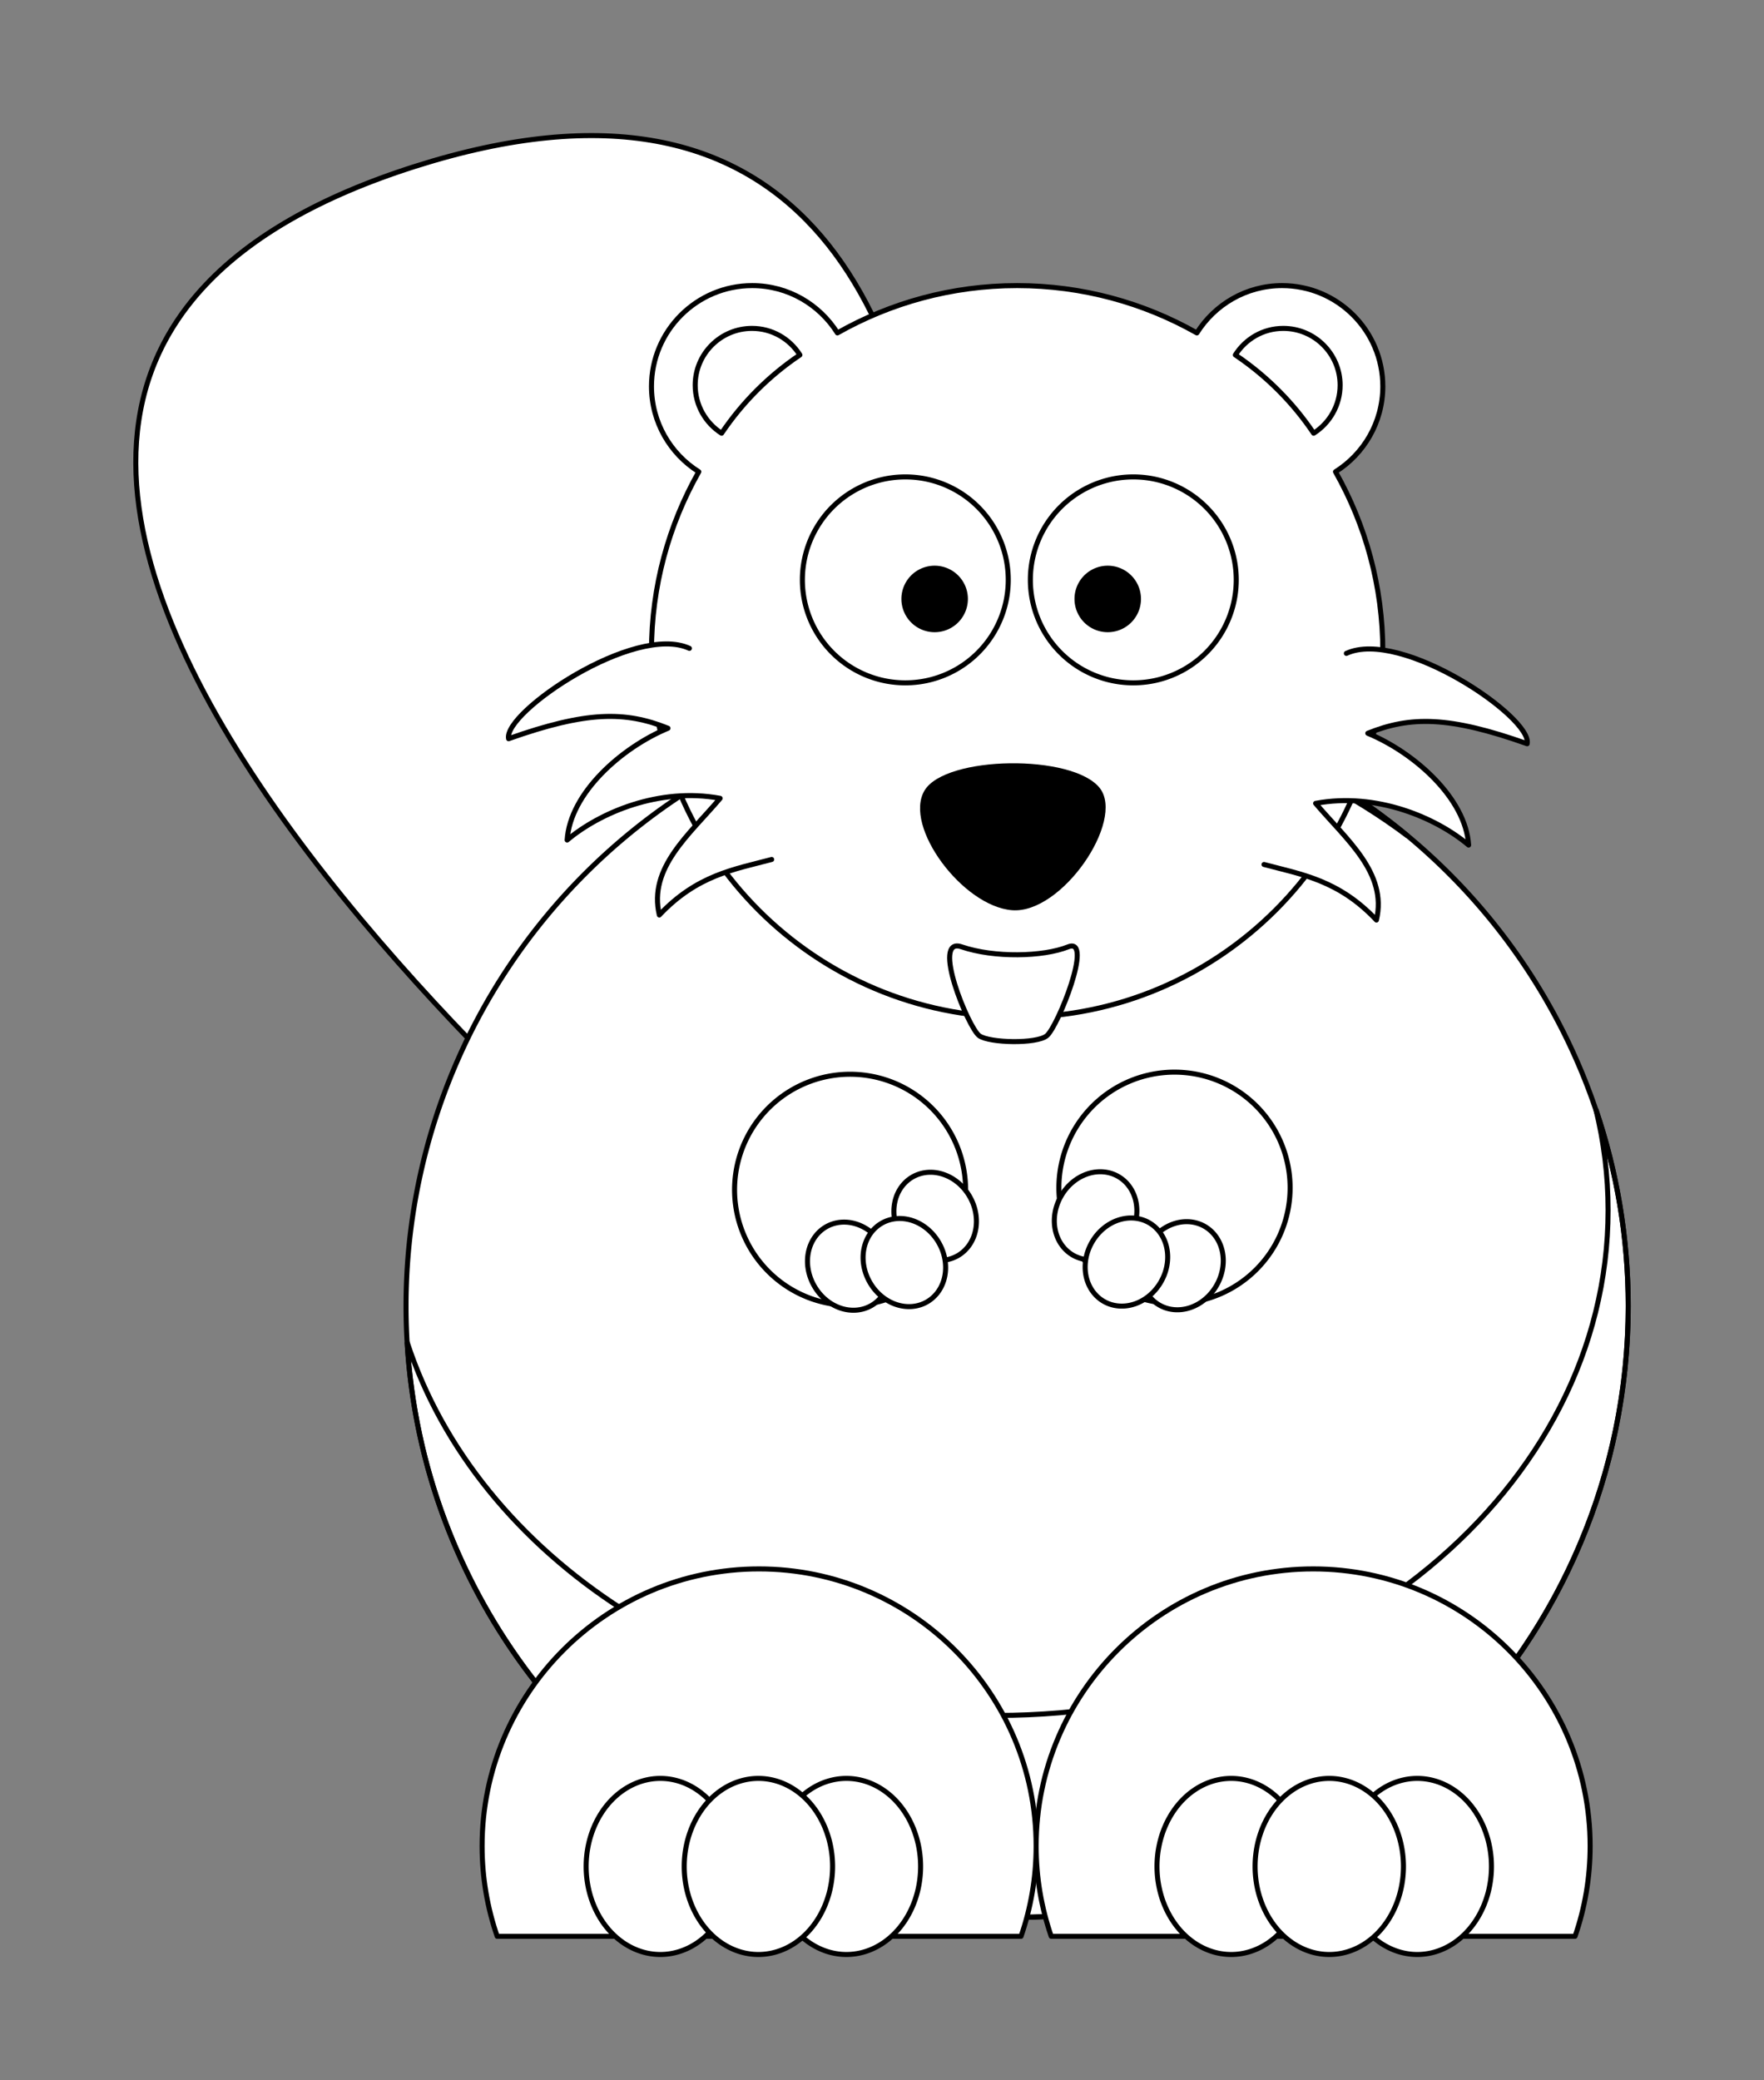 <?xml version="1.0" encoding="UTF-8" standalone="no"?>
<!-- Created with Inkscape (http://www.inkscape.org/) -->

<svg
   xmlns:dc="http://purl.org/dc/elements/1.1/"
   xmlns:cc="http://creativecommons.org/ns#"
   xmlns:rdf="http://www.w3.org/1999/02/22-rdf-syntax-ns#"
   xmlns:svg="http://www.w3.org/2000/svg"
   xmlns="http://www.w3.org/2000/svg"
   xmlns:sodipodi="http://sodipodi.sourceforge.net/DTD/sodipodi-0.dtd"
   xmlns:inkscape="http://www.inkscape.org/namespaces/inkscape"
   id="svg2"
   viewBox="0 0 701.462 826.988"
   version="1.0"
   inkscape:version="0.92.3 (2405546, 2018-03-11)"
   sodipodi:docname="lemmling-Cartoon-beaver.adapted.svg"
   width="701.462"
   height="826.988">
  <rect x="0" y="0" width="701.462" height="826.988" fill="#808080" stroke="none"/>
  <defs
     id="defs42" />
  <sodipodi:namedview
     pagecolor="#ffffff"
     bordercolor="#666666"
     borderopacity="1"
     objecttolerance="10"
     gridtolerance="10"
     guidetolerance="10"
     inkscape:pageopacity="0"
     inkscape:pageshadow="2"
     inkscape:window-width="2560"
     inkscape:window-height="1373"
     id="namedview40"
     showgrid="false"
     inkscape:zoom="1.4268648"
     inkscape:cx="350.73083"
     inkscape:cy="413.49399"
     inkscape:window-x="-9"
     inkscape:window-y="-9"
     inkscape:window-maximized="1"
     inkscape:current-layer="layer1"
     fit-margin-top="50"
     fit-margin-left="50"
     fit-margin-right="50"
     fit-margin-bottom="50" />
  <g
     id="layer1"
     transform="matrix(2,0,0,2,-326.456,-604.732)">
    <path
       id="path3223"
       style="fill:#ffffff;fill-rule:evenodd;stroke:#000000;stroke-width:1;stroke-linejoin:round;fill-opacity:1;stroke-miterlimit:4;stroke-dasharray:none"
       d="m 305.14,553.93 c 0,0 -212.64,-169.77 -59.4,-218.49 153.44,-48.79 93.34,210.01 93.34,210.01 z"
       inkscape:connector-curvature="0" />
    <path
       id="path2385"
       style="fill:#ffffff;stroke:#000000;stroke-width:1;stroke-linecap:round;stroke-linejoin:round;fill-opacity:1;stroke-miterlimit:4;stroke-dasharray:none"
       d="m 513.69,561.96 a 121.5,121.5 0 1 1 -243,0 121.5,121.5 0 1 1 243,0 z"
       transform="translate(-26.731)"
       inkscape:connector-curvature="0" />
    <path
       id="path3242"
       style="fill:#ffffff;fill-opacity:1;stroke-width:2.137;stroke-miterlimit:4;stroke-dasharray:none"
       d="m 440.04,422.84 a 49.105,49.105 0 1 1 -98.21,0 49.105,49.105 0 1 1 98.21,0 z"
       transform="matrix(0.468,-6.2367e-8,6.2367e-8,0.468,153.19,346.49)"
       inkscape:connector-curvature="0" />
    <path
       id="path3276"
       style="fill:none;fill-opacity:0.314;stroke:#000000;stroke-width:1;stroke-miterlimit:4;stroke-dasharray:none;stroke-opacity:1"
       d="m 365.46,440.47 c -12.93,0 -25.38,2.04 -37.07,5.78 10.52,-2.46 21.61,-3.78 33.07,-3.78 31.43,0 60.1,9.88 81.68,26.09 -21.06,-17.54 -48.15,-28.09 -77.68,-28.09 z m 115.06,82.37 c 1.59,6.49 2.44,13.19 2.44,20.07 0,55.44 -54.44,100.43 -121.5,100.43 -56.09,0 -103.31,-31.46 -117.28,-74.18 1.453,24.896 10.414,47.787 24.651,66.44 22.201,29.089 57.232,47.87 96.629,47.87 67.06,0 121.5,-54.43 121.5,-121.5 0,-13.68 -2.26,-26.85 -6.44,-39.13 z"
       inkscape:connector-curvature="0"
       sodipodi:nodetypes="scscscsscsssc" />
    <path
       id="path2479"
       style="fill:#ffffff;fill-opacity:1;stroke:#000000;stroke-width:1;stroke-linecap:round;stroke-linejoin:round;stroke-miterlimit:4;stroke-dasharray:none"
       d="m 312.792,359.135 c -11.055,0 -20.031,8.976 -20.031,20.031 0,7.155 3.758,13.426 9.407,16.969 -5.972,10.554 -9.407,22.735 -9.407,35.719 0,40.136 32.549,72.716 72.689,72.716 40.13,0 72.72,-32.58 72.72,-72.716 0,-12.984 -3.44,-25.165 -9.41,-35.719 5.64,-3.545 9.41,-9.824 9.41,-16.969 0,-11.055 -8.98,-20.031 -20.03,-20.031 -7.15,0 -13.4,3.771 -16.94,9.406 -10.56,-5.979 -22.76,-9.406 -35.75,-9.406 -12.99,0 -25.16,3.43 -35.72,9.406 -3.55,-5.635 -9.79,-9.406 -16.938,-9.406 z"
       inkscape:connector-curvature="0" />
    <path
       id="path3163"
       style="fill:#ffffff;fill-opacity:1;stroke:#000000;stroke-width:1;stroke-linecap:round;stroke-linejoin:round;stroke-miterlimit:4;stroke-dasharray:none"
       d="m 424.33,614.22 c -30.4,0 -55.09,24.69 -55.09,55.09 0,6.29 1.06,12.31 3,17.94 h 104.15 c 1.95,-5.63 3,-11.65 3,-17.94 0,-30.4 -24.65,-55.09 -55.06,-55.09 z"
       inkscape:connector-curvature="0" />
    <path
       id="path3165"
       style="fill:#ffffff;fill-opacity:1;stroke:#000000;stroke-width:1;stroke-linecap:round;stroke-linejoin:round;stroke-miterlimit:4;stroke-dasharray:none"
       d="m 314.14,614.22 c -30.4,0 -55.06,24.69 -55.06,55.09 0,6.29 1.06,12.31 3,17.94 h 104.16 c 1.94,-5.63 3,-11.65 3,-17.94 0,-30.4 -24.69,-55.09 -55.1,-55.09 z"
       inkscape:connector-curvature="0" />
    <path
       id="path3177"
       style="fill:#ffffff;stroke:#000000;stroke-width:0.462;stroke-linecap:round;stroke-linejoin:round;stroke-miterlimit:4;stroke-dasharray:none"
       d="m 371.42,413.4 a 9.445,9.445 0 1 1 -18.89,0 9.445,9.445 0 1 1 18.89,0 z"
       transform="matrix(2.167,0,0,2.167,-441.17,-478.21)"
       inkscape:connector-curvature="0" />
    <path
       id="path3179"
       style="fill:#ffffff;stroke:#000000;stroke-width:0.462;stroke-linecap:round;stroke-linejoin:round;stroke-miterlimit:4;stroke-dasharray:none"
       d="m 371.42,413.4 a 9.445,9.445 0 1 1 -18.89,0 9.445,9.445 0 1 1 18.89,0 z"
       transform="matrix(2.167,0,0,2.167,-395.84,-478.21)"
       inkscape:connector-curvature="0" />
    <path
       id="path3183"
       style="fill:#000000;stroke-width:1;stroke-miterlimit:4;stroke-dasharray:none"
       d="m 377.08,426.93 a 6.61,6.61 0 1 1 -13.22,0 6.61,6.61 0 1 1 13.22,0 z"
       transform="translate(13.006,-5.511)"
       inkscape:connector-curvature="0" />
    <path
       id="path3192"
       style="fill:#000000;fill-rule:evenodd;stroke-width:1;stroke-miterlimit:4;stroke-dasharray:none"
       d="m 347.04,459.51 c 4.14,-6.99 29.55,-7.32 34.87,-0.48 5.04,6.51 -7.58,25.02 -17.44,24.26 -9.82,-0.75 -21.66,-16.65 -17.43,-23.78 z"
       inkscape:connector-curvature="0" />
    <path
       id="path3220"
       style="fill:#ffffff;fill-opacity:1;stroke:#000000;stroke-width:1;stroke-linecap:round;stroke-linejoin:round;stroke-miterlimit:4;stroke-dasharray:none"
       d="m 309.27,673.36 a 14.75,17.5 0 1 1 -29.5,0 14.75,17.5 0 1 1 29.5,0 z"
       inkscape:connector-curvature="0" />
    <path
       id="path3224"
       style="fill:#ffffff;fill-opacity:1;stroke:#000000;stroke-width:1;stroke-linecap:round;stroke-linejoin:round;stroke-miterlimit:4;stroke-dasharray:none"
       d="m 346.27,673.36 a 14.75,17.5 0 1 1 -29.5,0 14.75,17.5 0 1 1 29.5,0 z"
       inkscape:connector-curvature="0" />
    <path
       id="path3222"
       style="fill:#ffffff;fill-opacity:1;stroke:#000000;stroke-width:1;stroke-linecap:round;stroke-linejoin:round;stroke-miterlimit:4;stroke-dasharray:none"
       d="m 328.77,673.36 a 14.75,17.5 0 1 1 -29.5,0 14.75,17.5 0 1 1 29.5,0 z"
       inkscape:connector-curvature="0" />
    <path
       id="path3226"
       style="fill:#ffffff;fill-opacity:1;stroke:#000000;stroke-width:1;stroke-linecap:round;stroke-linejoin:round;stroke-miterlimit:4;stroke-dasharray:none"
       d="m 422.772,673.36 a 14.75,17.5 0 1 1 -29.5,0 14.75,17.5 0 1 1 29.5,0 z"
       inkscape:connector-curvature="0" />
    <path
       id="path3228"
       style="fill:#ffffff;fill-opacity:1;stroke:#000000;stroke-width:1;stroke-linecap:round;stroke-linejoin:round;stroke-miterlimit:4;stroke-dasharray:none"
       d="m 459.772,673.36 a 14.75,17.5 0 1 1 -29.5,0 14.75,17.5 0 1 1 29.5,0 z"
       inkscape:connector-curvature="0" />
    <path
       id="path3230"
       style="fill:#ffffff;fill-opacity:1;stroke:#000000;stroke-width:1;stroke-linecap:round;stroke-linejoin:round;stroke-miterlimit:4;stroke-dasharray:none"
       d="m 442.272,673.36 a 14.75,17.5 0 1 1 -29.5,0 14.75,17.5 0 1 1 29.5,0 z"
       inkscape:connector-curvature="0" />
    <path
       id="path3244"
       style="fill:#ffffff;fill-opacity:1;stroke-width:2.137;stroke-miterlimit:4;stroke-dasharray:none"
       d="m 440.04,422.84 a 49.105,49.105 0 1 1 -98.21,0 49.105,49.105 0 1 1 98.21,0 z"
       transform="matrix(0.452,0.121,-0.121,0.452,275.32,305.01)"
       inkscape:connector-curvature="0" />
    <path
       id="path3159"
       style="fill:#ffffff;stroke:#000000;stroke-width:2.137;stroke-linecap:round;stroke-linejoin:round;fill-opacity:1;stroke-miterlimit:4;stroke-dasharray:none"
       d="m 440.04,422.84 a 49.105,49.105 0 1 1 -98.21,0 49.105,49.105 0 1 1 98.21,0 z"
       transform="matrix(0.405,-0.234,0.234,0.405,74.975,459.09)"
       inkscape:connector-curvature="0" />
    <path
       id="path3161"
       style="fill:#ffffff;stroke:#000000;stroke-width:2.137;stroke-linecap:round;stroke-linejoin:round;fill-opacity:1;stroke-miterlimit:4;stroke-dasharray:none"
       d="m 440.04,422.84 a 49.105,49.105 0 1 1 -98.21,0 49.105,49.105 0 1 1 98.21,0 z"
       transform="matrix(0.331,0.331,-0.331,0.331,407.31,269.1)"
       inkscape:connector-curvature="0" />
    <path
       id="path3264"
       style="fill:#ffffff;fill-opacity:1;stroke:#000000;stroke-width:1;stroke-linecap:round;stroke-linejoin:round;stroke-miterlimit:4;stroke-dasharray:none"
       d="m 338.833,550.09 a 9,7.908 60 1 1 -13.697,7.908 9,7.908 60 1 1 13.697,-7.908 z"
       inkscape:connector-curvature="0" />
    <path
       id="path3266"
       style="fill:#ffffff;fill-opacity:1;stroke:#000000;stroke-width:1;stroke-linecap:round;stroke-linejoin:round;stroke-miterlimit:4;stroke-dasharray:none"
       d="m 356.012,540.18 a 9,7.908 60 1 1 -13.697,7.908 9,7.908 60 1 1 13.697,-7.908 z"
       inkscape:connector-curvature="0" />
    <path
       id="path3268"
       style="fill:#ffffff;fill-opacity:1;stroke:#000000;stroke-width:1;stroke-linecap:round;stroke-linejoin:round;stroke-miterlimit:4;stroke-dasharray:none"
       d="m 349.887,549.37 a 9,7.908 60 1 1 -13.697,7.908 9,7.908 60 1 1 13.697,-7.908 z"
       inkscape:connector-curvature="0" />
    <path
       id="path3270"
       style="fill:#ffffff;fill-opacity:1;stroke:#000000;stroke-width:1;stroke-linecap:round;stroke-linejoin:round;stroke-miterlimit:4;stroke-dasharray:none"
       d="m 391.394,550 a 7.908,9 30 1 0 13.697,7.908 7.908,9 30 1 0 -13.697,-7.908 z"
       inkscape:connector-curvature="0" />
    <path
       id="path3272"
       style="fill:#ffffff;fill-opacity:1;stroke:#000000;stroke-width:1;stroke-linecap:round;stroke-linejoin:round;stroke-miterlimit:4;stroke-dasharray:none"
       d="m 374.214,540.08 a 7.908,9 30 1 0 13.697,7.908 7.908,9 30 1 0 -13.697,-7.908 z"
       inkscape:connector-curvature="0" />
    <path
       id="path3274"
       style="fill:#ffffff;fill-opacity:1;stroke:#000000;stroke-width:1;stroke-linecap:round;stroke-linejoin:round;stroke-miterlimit:4;stroke-dasharray:none"
       d="m 380.344,549.27 a 7.908,9 30 1 0 13.697,7.908 7.908,9 30 1 0 -13.697,-7.908 z"
       inkscape:connector-curvature="0" />
    <path
       id="path2483"
       style="fill:#ffffff;stroke:#000000;stroke-width:1;stroke-linecap:round;stroke-linejoin:round;fill-opacity:1;stroke-miterlimit:4;stroke-dasharray:none"
       d="m 418.38,367.64 c -4.02,0 -7.53,2.11 -9.53,5.28 6.15,4.13 11.44,9.42 15.57,15.56 3.15,-2 5.26,-5.54 5.26,-9.55 0,-6.23 -5.07,-11.29 -11.3,-11.29 z"
       inkscape:connector-curvature="0" />
    <path
       id="path2515"
       style="fill:#000000;stroke-width:1;stroke-miterlimit:4;stroke-dasharray:none"
       d="m 377.08,426.93 a 6.61,6.61 0 1 1 -13.22,0 6.61,6.61 0 1 1 13.22,0 z"
       transform="translate(-21.409,-5.511)"
       inkscape:connector-curvature="0" />
    <path
       id="path2523"
       style="fill:#ffffff;stroke:#000000;stroke-width:1;stroke-linecap:round;stroke-linejoin:round;fill-opacity:1;stroke-miterlimit:4;stroke-dasharray:none"
       d="m 312.75,367.64 c 4.01,0 7.52,2.11 9.52,5.28 -6.14,4.13 -11.43,9.42 -15.57,15.56 -3.15,-2 -5.25,-5.54 -5.25,-9.55 0,-6.23 5.06,-11.29 11.3,-11.29 z"
       inkscape:connector-curvature="0" />
    <path
       id="path2413"
       style="fill:#ffffff;fill-opacity:1;fill-rule:evenodd;stroke:#000000;stroke-width:1;stroke-linecap:round;stroke-linejoin:round;stroke-miterlimit:4;stroke-dasharray:none;stroke-opacity:1"
       d="m 430.92,432.24 c 10.87,-5 37.02,12.72 35.95,17.96 -15.52,-5.5 -23.21,-5.51 -31.69,-2.08 9.29,3.86 19.46,12.9 20.05,22.22 -6.45,-5.43 -18.31,-10.54 -30.42,-8.29 6.08,7.18 14.31,13.78 12.09,23.19 -7.52,-7.97 -14.93,-9.06 -22.35,-11.04"
       inkscape:connector-curvature="0" />
    <path
       id="path3197"
       style="fill:#ffffff;fill-opacity:1;fill-rule:evenodd;stroke:#000000;stroke-width:1;stroke-linecap:round;stroke-linejoin:round;stroke-miterlimit:4;stroke-dasharray:none;stroke-opacity:1"
       d="m 300.3,431.24 c -10.87,-5 -37.02,12.72 -35.95,17.96 15.52,-5.5 23.21,-5.51 31.69,-2.08 -9.29,3.86 -19.46,12.9 -20.05,22.22 6.45,-5.43 18.31,-10.54 30.42,-8.29 -6.08,7.18 -14.31,13.78 -12.09,23.19 7.52,-7.97 14.92,-9.06 22.34,-11.04"
       inkscape:connector-curvature="0" />
    <path
       id="path3225"
       style="fill:#ffffff;fill-rule:evenodd;stroke:#000000;stroke-width:1;stroke-linejoin:round;fill-opacity:1;stroke-miterlimit:4;stroke-dasharray:none"
       d="m 354.39,490.56 c 6.53,2.23 16.23,2 21.22,0.01 5.12,-2.05 -2.05,15.86 -4.25,17.67 -2.01,1.66 -11.42,1.45 -13.43,0 -2.17,-1.56 -9.64,-19.76 -3.54,-17.68 z"
       inkscape:connector-curvature="0" />
  </g>
</svg>
